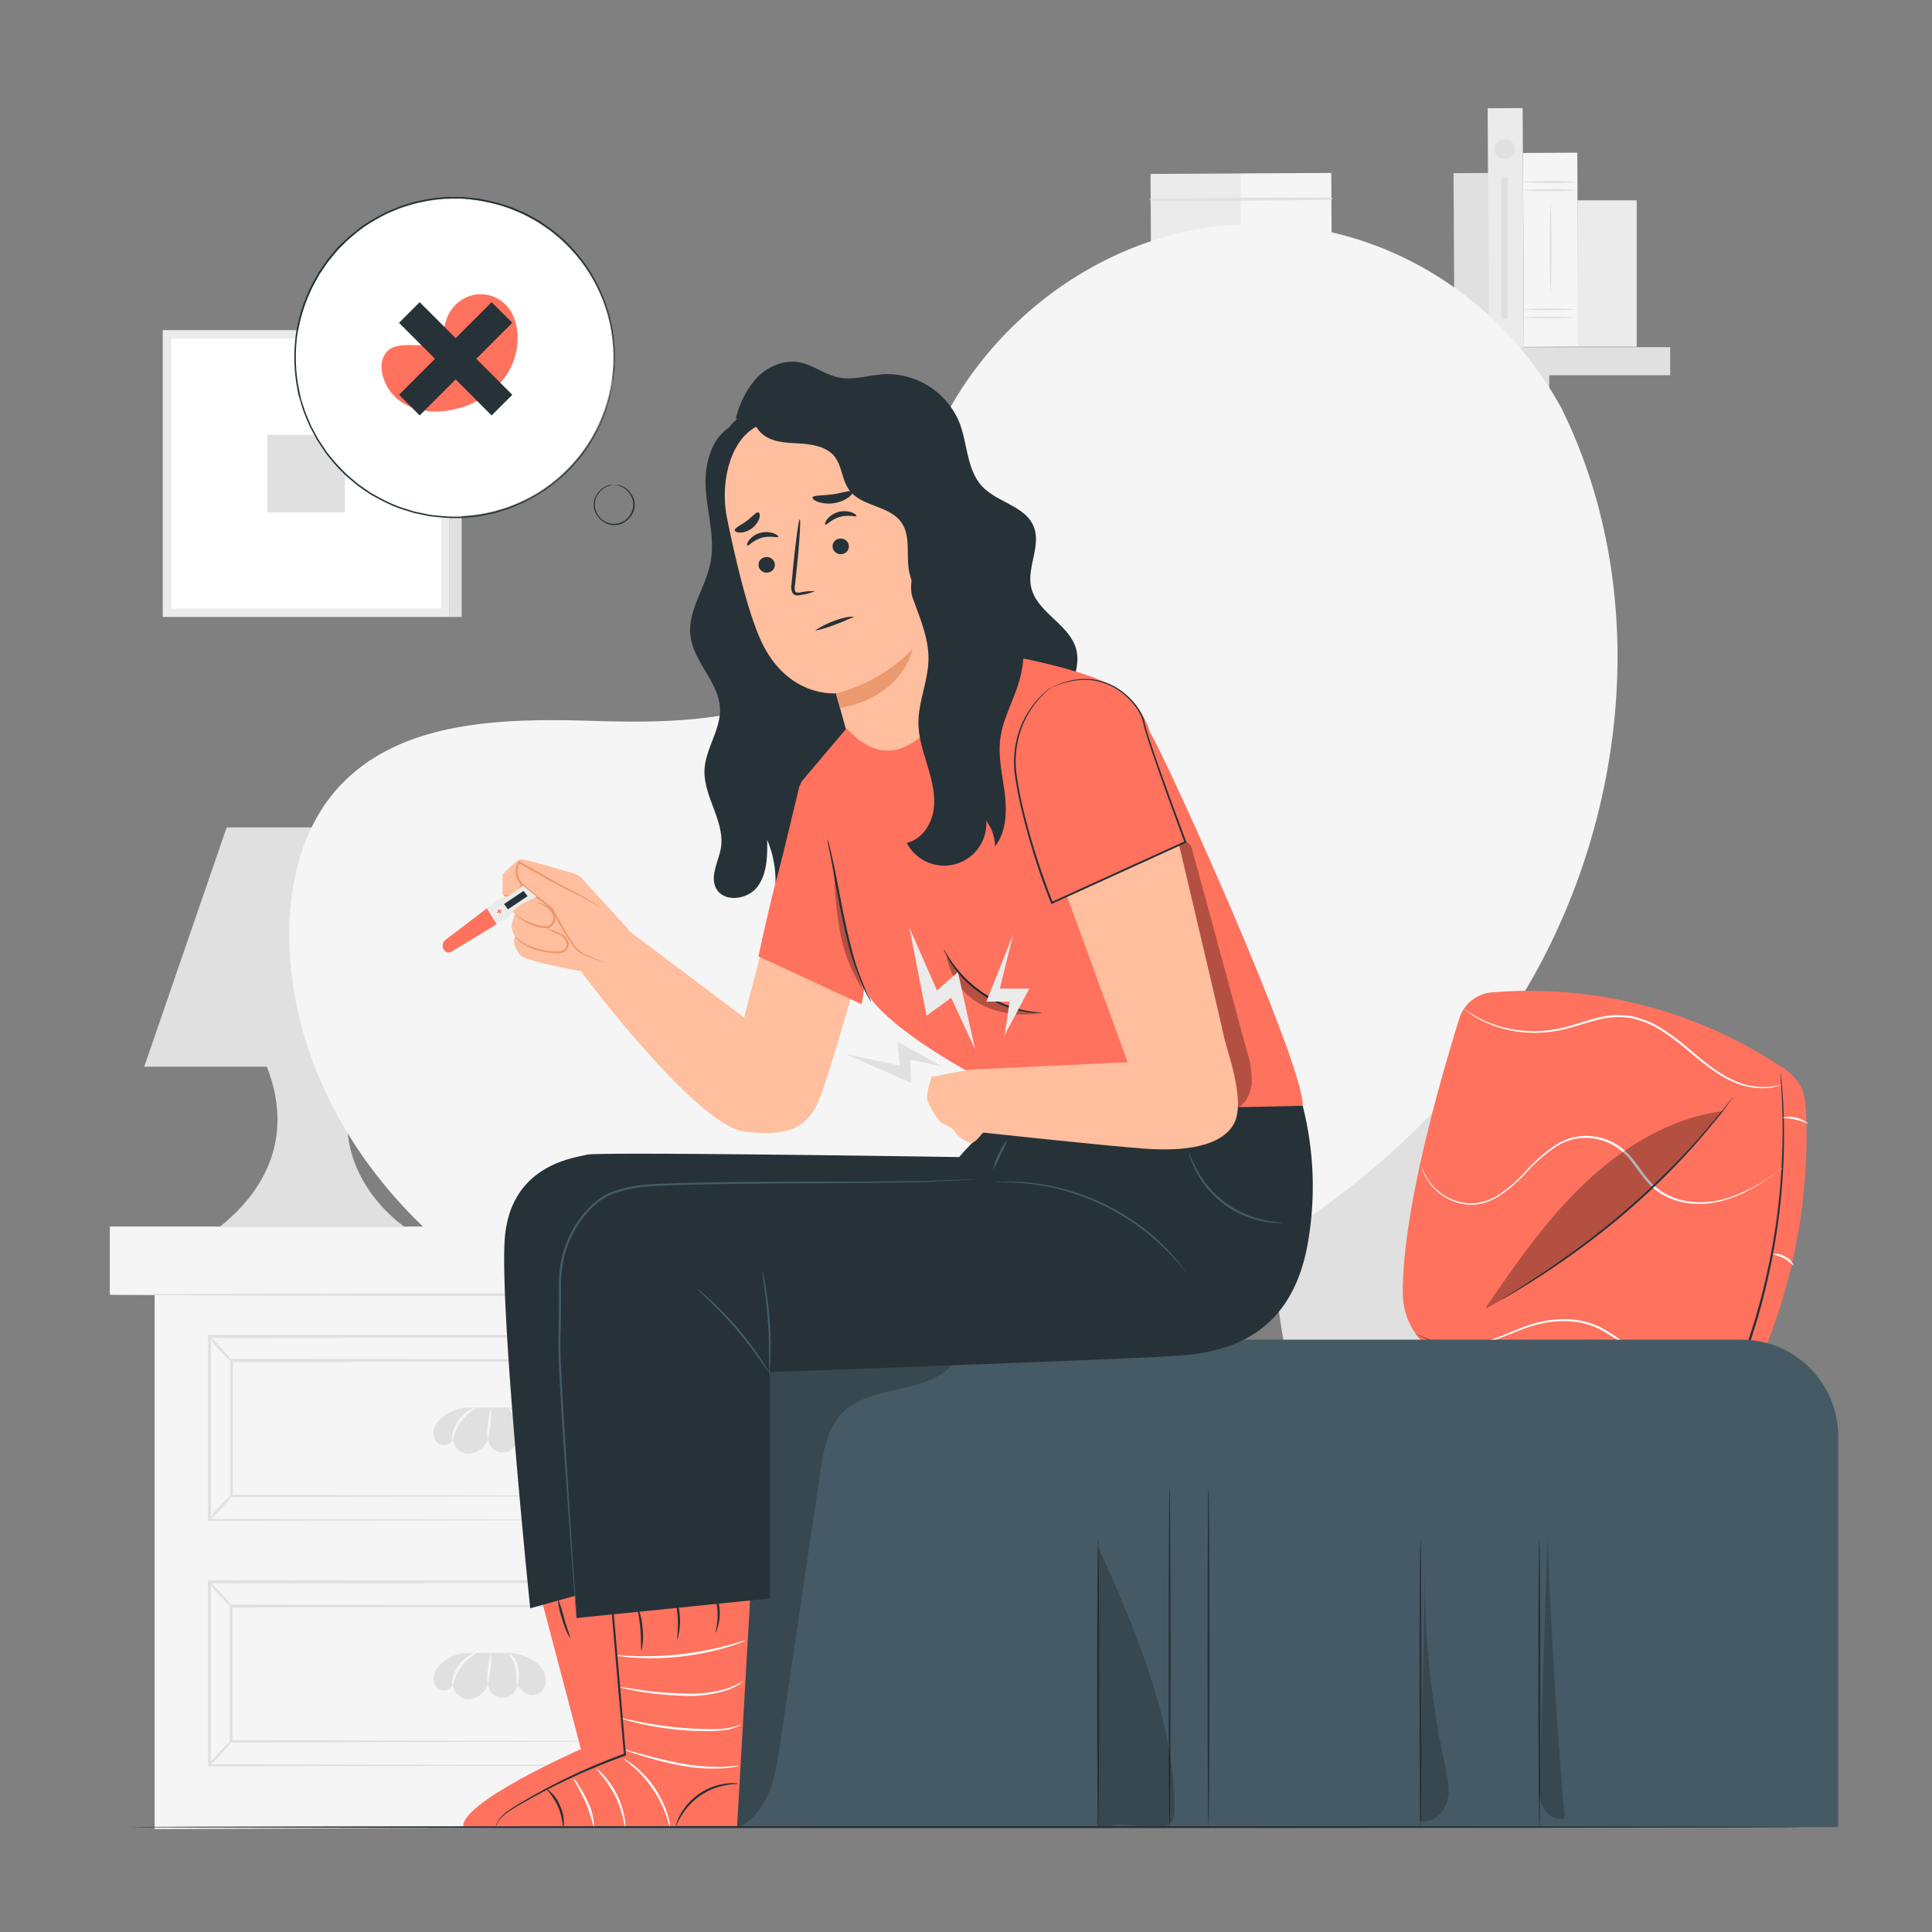 <svg xmlns="http://www.w3.org/2000/svg" viewBox="0 0 500 500"><rect x="0" y="0" width="500" height="500" fill="#808080" stroke="none"/><g id="background-complete"><path d="M322.15,210.56C322.46,210.7,336,216,336,216l-14.9,23.34L348.31,212l-13-3.78,18.51-27.7Z" style="fill:#e0e0e0"></path><path d="M334.25,247.75c.05.31,15.51-6.81,15.51-6.81l-6.1-9.55,34.73-6.66L352.5,233.5l7.75,12.13Z" style="fill:#e0e0e0"></path><rect x="42.12" y="85.44" width="74.23" height="74.23" style="fill:#ebebeb"></rect><rect x="44.3" y="87.62" width="69.87" height="69.87" style="fill:#fff"></rect><rect x="69.2" y="112.53" width="20.06" height="20.06" style="fill:#e0e0e0"></rect><rect x="116.35" y="85.46" width="3.13" height="74.21" style="fill:#e0e0e0"></rect><path d="M362.41,367.51c17.63-.91,33.21-3.43,48.78-5.95,4.34-.71,9-1.56,12.09-4.7,2.9-2.95,3.79-7.3,4.36-11.4a146.43,146.43,0,0,0-5.13-63.4c-.87-2.8-1.9-5.71-4.1-7.65a16,16,0,0,0-5.61-2.83,118,118,0,0,0-77,.92,9.62,9.62,0,0,0-6.36,8.64c-.61,14.68-1.46,51.69,4.3,72.57a18.63,18.63,0,0,0,17.73,13.65Z" style="fill:#e0e0e0"></path><path d="M190.73,301.66v15.77h-67.8a7.88,7.88,0,0,1-7.89-7.88h0a7.89,7.89,0,0,1,7.89-7.89" style="fill:#e0e0e0"></path><path d="M167.1,305h23.63a0,0,0,0,1,0,0v9.16a0,0,0,0,1,0,0H167.1a3.28,3.28,0,0,1-3.28-3.28v-2.61A3.28,3.28,0,0,1,167.1,305Z" style="fill:#fafafa"></path><path d="M190.73,285.89v15.77h-67.8a7.88,7.88,0,0,1-7.89-7.88h0a7.89,7.89,0,0,1,7.89-7.89Z" style="fill:#f5f5f5"></path><path d="M167.1,289.2h23.63a0,0,0,0,1,0,0v9.16a0,0,0,0,1,0,0H167.1a3.28,3.28,0,0,1-3.28-3.28v-2.61A3.28,3.28,0,0,1,167.1,289.2Z" style="fill:#e0e0e0"></path><polygon points="141.76 260.6 130.99 285.89 137.93 285.89 142.71 272.38 141.76 260.6" style="fill:#e0e0e0"></polygon><polygon points="174.83 237.71 178.99 285.89 143.79 285.89 139.93 237.71 174.83 237.71" style="fill:#ebebeb"></polygon><polygon points="171.39 241.53 175.04 281.89 148.62 282.24 145.05 241.3 171.39 241.53" style="fill:#fafafa"></polygon><polygon points="165.79 247.12 167.86 274.89 153.77 274.89 151.28 247.12 165.79 247.12" style="fill:#e0e0e0"></polygon><rect x="28.42" y="317.43" width="190.46" height="17.62" style="fill:#f5f5f5"></rect><polygon points="211.29 472.65 40.02 473.36 40.02 335.05 211.29 335.05 211.29 472.65" style="fill:#f5f5f5"></polygon><path d="M218.88,335.05c0,.19-42.64.34-95.22.34s-95.24-.15-95.24-.34,42.63-.34,95.24-.34S218.88,334.86,218.88,335.05Z" style="fill:#e0e0e0"></path><path d="M197.17,393.43s0-.29,0-.84,0-1.37,0-2.43c0-2.15,0-5.3-.05-9.37,0-8.16-.07-20-.12-34.87l.22.23-143,.11h0l.34-.34c0,16.51,0,32.52,0,47.51l-.33-.33,102.3.15,29.89.1,8,0,2.09,0,.72,0s-.22,0-.68,0l-2.05,0-8,0-29.81.09-102.53.15h-.33v-.33c0-15,0-31,0-47.51v-.34h.35l143,.12h.23v.22c-.06,14.92-.1,26.82-.13,35,0,4.05,0,7.17-.05,9.31q0,1.56,0,2.4C197.19,393.17,197.17,393.43,197.17,393.43Z" style="fill:#e0e0e0"></path><path d="M59.81,387.2c.14.13-1,1.55-2.48,3.17s-2.85,2.83-3,2.7,1-1.55,2.49-3.17S59.67,387.07,59.81,387.2Z" style="fill:#e0e0e0"></path><path d="M59.81,352.15c-.14.13-1.52-1.16-3.09-2.88s-2.72-3.21-2.58-3.34,1.52,1.16,3.09,2.88S60,352,59.81,352.15Z" style="fill:#e0e0e0"></path><path d="M197.43,346.07c.14.14-1.23,1.67-3.12,3.3s-3.44,2.9-3.56,2.78,1.22-1.67,3.11-3.3S197.3,346,197.43,346.07Z" style="fill:#e0e0e0"></path><path d="M197.17,393.44c-.13.13-1.67-1.15-3.45-2.87s-3.1-3.23-3-3.36,1.68,1.14,3.45,2.87S197.31,393.3,197.17,393.44Z" style="fill:#e0e0e0"></path><path d="M190.75,387.2s0-.21,0-.62,0-1,0-1.78c0-1.58,0-3.88,0-6.87,0-6-.06-14.74-.11-25.78l.21.21-130.93.13h0l.34-.34c0,12.05,0,23.8,0,35.05l-.33-.33,93.43.15,27.5.09,7.41.05,1.93,0,.67,0s-.21,0-.63,0l-1.89,0-7.34,0-27.42.09-93.66.16h-.34v-.34c0-11.25,0-23,0-35.05v-.34h.36l130.93.13H191v.21c0,11.09-.08,19.87-.11,25.9,0,3,0,5.26-.05,6.83,0,.75,0,1.33,0,1.75S190.75,387.2,190.75,387.2Z" style="fill:#e0e0e0"></path><path d="M138.25,366.41a14,14,0,0,0-3.52-1.6,11.33,11.33,0,0,0-3.47-.54h-9.64a11.11,11.11,0,0,0-7.68,3,6.61,6.61,0,0,0-1.15,1.39,4,4,0,0,0,.38,4.71c1.24,1.16,3.77.6,4-1.09a4.18,4.18,0,0,0,4.44,3.94,5.63,5.63,0,0,0,4.74-4.11,3.76,3.76,0,0,0,7.48.57c1.19,1.55,2.95,3,5,2.34a3.6,3.6,0,0,0,2.31-2.58C141.7,370,140.2,367.72,138.25,366.41Z" style="fill:#e0e0e0"></path><path d="M123.34,364.23c.1.18-2.22,1.19-4,3.62s-2,4.92-2.23,4.88-.14-.64,0-1.64a9.66,9.66,0,0,1,4.59-6.31C122.68,364.29,123.31,364.15,123.34,364.23Z" style="fill:#f5f5f5"></path><path d="M127,364.63c.19,0,.16,1.74-.06,3.83s-.55,3.77-.74,3.76-.16-1.73.06-3.83S126.84,364.6,127,364.63Z" style="fill:#f5f5f5"></path><path d="M131.68,364.52c0-.07.54.13,1.12.76a6.09,6.09,0,0,1,1.35,3,10.77,10.77,0,0,1,0,3.21c-.11.81-.24,1.3-.34,1.29s-.13-.51-.14-1.31a20.14,20.14,0,0,0-.21-3.07,7.36,7.36,0,0,0-1.07-2.79C132,364.93,131.62,364.6,131.68,364.52Z" style="fill:#f5f5f5"></path><path d="M197.17,456.93s0-.29,0-.84,0-1.38,0-2.44c0-2.15,0-5.29-.05-9.37,0-8.15-.07-20-.12-34.87l.22.23-143,.12h0l.34-.35c0,16.51,0,32.53,0,47.52l-.33-.33,102.3.15,29.89.09,8,.05,2.09,0c.47,0,.72,0,.72,0l-.68,0-2.05,0-8,0-29.81.1-102.53.15h-.33v-.33c0-15,0-31,0-47.52v-.34h.35l143,.12h.23v.22c-.06,14.93-.1,26.82-.13,35,0,4.05,0,7.18-.05,9.32,0,1,0,1.83,0,2.39S197.17,456.93,197.17,456.93Z" style="fill:#e0e0e0"></path><path d="M59.81,450.69c.14.13-1,1.55-2.48,3.17s-2.85,2.83-3,2.7,1-1.55,2.49-3.17S59.67,450.57,59.81,450.69Z" style="fill:#e0e0e0"></path><path d="M59.81,415.65c-.14.13-1.52-1.16-3.09-2.88s-2.72-3.22-2.58-3.34,1.52,1.16,3.09,2.88S60,415.52,59.81,415.65Z" style="fill:#e0e0e0"></path><path d="M197.43,409.56c.14.14-1.23,1.68-3.12,3.3a19.94,19.94,0,0,1-3.56,2.79c-.15-.14,1.22-1.68,3.11-3.3S197.3,409.44,197.43,409.56Z" style="fill:#e0e0e0"></path><path d="M197.17,456.93c-.13.14-1.67-1.15-3.45-2.87s-3.1-3.22-3-3.36,1.68,1.15,3.45,2.87S197.31,456.8,197.17,456.93Z" style="fill:#e0e0e0"></path><path d="M190.75,450.7s0-.22,0-.62,0-1,0-1.78c0-1.59,0-3.89,0-6.88,0-6-.06-14.73-.11-25.77l.21.2L59.82,416h0l.34-.34c0,12,0,23.79,0,35.05l-.33-.34,93.43.15,27.5.1,7.41,0,1.93,0,.67,0-.63,0-1.89,0-7.34,0-27.42.1L59.81,451h-.34v-.33c0-11.26,0-23,0-35.05v-.35h.36l130.93.14H191v.21c0,11.09-.08,19.87-.11,25.9q0,4.45-.05,6.83c0,.75,0,1.33,0,1.74S190.75,450.7,190.75,450.7Z" style="fill:#e0e0e0"></path><path d="M138.25,429.9a14,14,0,0,0-3.52-1.59,11,11,0,0,0-3.47-.54h-9.64a11.1,11.1,0,0,0-7.68,3,6.61,6.61,0,0,0-1.15,1.39,4,4,0,0,0,.38,4.72c1.24,1.16,3.77.59,4-1.09a4.18,4.18,0,0,0,4.44,3.94,5.64,5.64,0,0,0,4.74-4.12,3.76,3.76,0,0,0,7.48.57c1.19,1.55,2.95,3,5,2.34a3.57,3.57,0,0,0,2.31-2.57C141.7,433.46,140.2,431.21,138.25,429.9Z" style="fill:#e0e0e0"></path><path d="M123.34,427.72c.1.19-2.22,1.19-4,3.63s-2,4.91-2.23,4.88a3.06,3.06,0,0,1,0-1.65,9.46,9.46,0,0,1,1.63-3.64,9.33,9.33,0,0,1,3-2.66C122.68,427.78,123.31,427.64,123.34,427.72Z" style="fill:#f5f5f5"></path><path d="M127,428.12c.19,0,.16,1.75-.06,3.83s-.55,3.77-.74,3.76-.16-1.72.06-3.83S126.84,428.09,127,428.12Z" style="fill:#f5f5f5"></path><path d="M131.68,428c0-.07.54.13,1.12.77a6,6,0,0,1,1.35,3,10.83,10.83,0,0,1,0,3.22c-.11.81-.24,1.29-.34,1.29s-.13-.52-.14-1.32a20.3,20.3,0,0,0-.21-3.07,7.42,7.42,0,0,0-1.07-2.79C132,428.43,131.62,428.1,131.68,428Z" style="fill:#f5f5f5"></path><polygon points="37.33 276.05 123.71 276.05 104.57 214.14 58.66 214.14 37.33 276.05" style="fill:#e0e0e0"></polygon><path d="M63.77,266.53s22,27.6-6.79,50.9h47.64s-28.74-19.07-6-50.9Z" style="fill:#e0e0e0"></path><rect x="376.3" y="44.81" width="9.05" height="45.04" transform="translate(-0.36 2.04) rotate(-0.31)" style="fill:#e0e0e0"></rect><rect x="297.82" y="44.97" width="23.44" height="24.87" transform="translate(-0.3 1.66) rotate(-0.31)" style="fill:#ebebeb"></rect><rect x="321.15" y="44.84" width="23.44" height="24.87" transform="translate(-0.3 1.78) rotate(-0.31)" style="fill:#f5f5f5"></rect><path d="M297.8,51.9c15.57.13,31.19,0,46.76-.22a.25.25,0,0,0,0-.5c-15.58-.08-31.19,0-46.77.29a.22.22,0,0,0,0,.43Z" style="fill:#e0e0e0"></path><rect x="283.2" y="69.47" width="42.59" height="20.26" transform="translate(-0.42 1.63) rotate(-0.31)" style="fill:#ebebeb"></rect><rect x="325.58" y="69.24" width="42.59" height="20.26" transform="translate(-0.42 1.86) rotate(-0.31)" style="fill:#f5f5f5"></rect><path d="M283.17,75.22c28.3.32,56.69,0,85-.42a.25.25,0,0,0,0-.5c-28.29-.15-56.68-.13-85,.49a.22.22,0,0,0,0,.43Z" style="fill:#e0e0e0"></path><rect x="267.25" y="89.85" width="164.99" height="7.26" style="fill:#e0e0e0"></rect><rect x="294.26" y="93.34" width="6.7" height="24.77" style="fill:#e0e0e0"></rect><rect x="394.25" y="93.34" width="6.7" height="24.77" style="fill:#e0e0e0"></rect><rect x="385.17" y="28.01" width="9.05" height="61.95" transform="translate(-0.31 2.09) rotate(-0.31)" style="fill:#ebebeb"></rect><rect x="394.27" y="39.56" width="14.06" height="50.2" transform="translate(-0.34 2.16) rotate(-0.31)" style="fill:#f5f5f5"></rect><path d="M408.11,49.19a49.33,49.33,0,0,1-7,.25,49.41,49.41,0,0,1-7-.25,103.23,103.23,0,0,1,14.07,0Z" style="fill:#e0e0e0"></path><path d="M408.11,47.08a49.33,49.33,0,0,1-7,.25,49.41,49.41,0,0,1-7-.25,103.23,103.23,0,0,1,14.07,0Z" style="fill:#e0e0e0"></path><path d="M408.11,82.17a103.23,103.23,0,0,1-14.07,0,103.23,103.23,0,0,1,14.07,0Z" style="fill:#e0e0e0"></path><path d="M408.11,80.06a103.23,103.23,0,0,1-14.07,0,103.23,103.23,0,0,1,14.07,0Z" style="fill:#e0e0e0"></path><path d="M401.3,75.46c-.13,0-.24-5.07-.24-11.31s.11-11.31.24-11.31.25,5.06.25,11.31S401.44,75.46,401.3,75.46Z" style="fill:#e0e0e0"></path><rect x="408.26" y="51.85" width="15.31" height="37.89" style="fill:#ebebeb"></rect><path d="M392,38.57a2.6,2.6,0,1,1-2.6-2.6A2.6,2.6,0,0,1,392,38.57Z" style="fill:#e0e0e0"></path><rect x="388.6" y="45.72" width="1.61" height="36.85" style="fill:#e0e0e0"></rect></g><g id="background-simple"><path d="M404,105.44,402,102c-17.41-28.69-48.89-46-82.08-43.88a86.56,86.56,0,0,0-12.7,1.74c-30.18,6.46-56.43,29.28-67.31,58.5-6.4,17.19-8.19,37-20.34,50.62-15.8,17.75-42.64,18.31-66.24,17.58s-50.44-.11-66.17,17.71c-9.86,11.16-13,27-12.19,42,2.1,39.58,29.68,75,64.76,92.56S216.08,358,254.46,350.28c53.78-10.84,104.92-40.61,135.66-86.59S428.64,155.06,404,105.44Z" style="fill:#f5f5f5"></path></g><g id="Bed"><path d="M387.23,355.5c17.26,3.69,33,5.29,48.66,6.89,4.37.45,9.09.82,12.88-1.4,3.58-2.1,5.56-6.08,7.17-9.89a146.42,146.42,0,0,0,11.47-62.56c-.11-2.93-.36-6-2-8.45a16,16,0,0,0-4.7-4.19,118,118,0,0,0-74.64-19.07,9.63,9.63,0,0,0-8.38,6.7c-4.4,14-14.8,49.55-14.65,71.21a18.64,18.64,0,0,0,13.59,17.77Z" style="fill:#FF725E"></path><path d="M460.85,277.73a2.29,2.29,0,0,1,.06.42c0,.3.07.71.13,1.24.1,1.09.26,2.69.37,4.77a158.84,158.84,0,0,1,.1,17.61,166.83,166.83,0,0,1-3.28,25.92c-1,4.81-2.24,9.83-3.81,15-.83,2.54-1.56,5.16-2.66,7.73a12.76,12.76,0,0,1-5.35,6.48,19,19,0,0,1-8.21,2c-1.39.09-2.76.09-4.12.1s-2.71,0-4.05,0c-5.36-.07-10.52-.38-15.41-.92a167,167,0,0,1-25.68-4.82,154.89,154.89,0,0,1-16.72-5.52c-2-.74-3.42-1.39-4.43-1.82l-1.14-.5a2,2,0,0,1-.38-.19l.4.14,1.16.45c1,.4,2.51,1,4.46,1.73A164,164,0,0,0,389,352.86a167.81,167.81,0,0,0,25.63,4.7c4.87.53,10,.82,15.36.89,1.34,0,2.69,0,4,0s2.73,0,4.1-.11a18.43,18.43,0,0,0,8-1.93,12.3,12.3,0,0,0,5.14-6.23c1.07-2.52,1.81-5.15,2.64-7.68,1.57-5.11,2.82-10.11,3.83-14.91a169.38,169.38,0,0,0,3.38-25.84,172.21,172.21,0,0,0,.07-17.58c-.08-2.07-.21-3.68-.28-4.78,0-.52-.05-.93-.07-1.24A3.31,3.31,0,0,1,460.85,277.73Z" style="fill:#263238"></path><path d="M461.28,302.25a1.19,1.19,0,0,1-.22.2l-.67.52c-.6.45-1.48,1.12-2.66,1.92a48,48,0,0,1-4.41,2.74,34.16,34.16,0,0,1-6.3,2.76,23.28,23.28,0,0,1-8.26,1.14,18.34,18.34,0,0,1-9.15-2.76,16.81,16.81,0,0,1-3.85-3.51c-1.13-1.37-2.14-2.86-3.26-4.3a17.76,17.76,0,0,0-3.87-3.87,14,14,0,0,0-5.13-2.25,14.35,14.35,0,0,0-5.61-.15,12.73,12.73,0,0,0-2.65.75L404,296l-1.18.66a42.42,42.42,0,0,0-7.89,6.87,36.3,36.3,0,0,1-7.29,6.2l-1,.56-1,.45a15.67,15.67,0,0,1-2,.69,12.65,12.65,0,0,1-4,.3,13.85,13.85,0,0,1-6.43-2.42,13.44,13.44,0,0,1-3.64-3.7,14.83,14.83,0,0,1-.94-1.65c-.19-.52-.38-.94-.49-1.3s-.16-.62-.21-.83a1,1,0,0,1-.06-.29,14.36,14.36,0,0,0,1.87,4,13.93,13.93,0,0,0,9.94,5.86,12.08,12.08,0,0,0,3.89-.32,14.88,14.88,0,0,0,2-.69l1-.44,1-.55a36.52,36.52,0,0,0,7.17-6.17,42.32,42.32,0,0,1,8-7l1.21-.69,1.3-.57a12.75,12.75,0,0,1,2.75-.78,14.93,14.93,0,0,1,5.8.15,14.63,14.63,0,0,1,5.32,2.33,18.59,18.59,0,0,1,4,4c1.12,1.46,2.13,2.94,3.24,4.29a16.28,16.28,0,0,0,3.72,3.43,18,18,0,0,0,8.91,2.73,23.4,23.4,0,0,0,8.13-1.06,42.6,42.6,0,0,0,10.71-5.32c1.19-.77,2.09-1.41,2.71-1.83l.7-.48Z" style="fill:#fff"></path><path d="M464.25,327.61a21.45,21.45,0,0,0-2.5-1.94,22.38,22.38,0,0,0-3-1.1,4.36,4.36,0,0,1,3.23.64A4.43,4.43,0,0,1,464.25,327.61Z" style="fill:#fff"></path><path d="M451.89,348.45a6.56,6.56,0,0,1-.64.53l-.81.6-1.17.74a24.61,24.61,0,0,1-8.25,3,25.7,25.7,0,0,1-12.95-1,28.64,28.64,0,0,1-6.81-3.64,71.53,71.53,0,0,0-6.88-4.5,20.26,20.26,0,0,0-7.79-2.21,26.21,26.21,0,0,0-7.57.54,40.28,40.28,0,0,0-6.58,2.1c-2,.8-3.9,1.59-5.67,2.19a22.06,22.06,0,0,1-8.65,1.42,10.34,10.34,0,0,1-3.17-.63,19.49,19.49,0,0,0,3.18.43,22.7,22.7,0,0,0,8.52-1.57c1.74-.62,3.6-1.42,5.63-2.24a39.77,39.77,0,0,1,6.64-2.17,26.39,26.39,0,0,1,7.71-.58,20.75,20.75,0,0,1,8,2.26,66.87,66.87,0,0,1,6.93,4.54,28,28,0,0,0,6.69,3.61A25.57,25.57,0,0,0,441,353a25.19,25.19,0,0,0,8.2-2.85l1.19-.69.84-.56A4.71,4.71,0,0,1,451.89,348.45Z" style="fill:#fff"></path><path d="M461,280.7l-.21.1-.64.24a12.81,12.81,0,0,1-2.55.53,18.47,18.47,0,0,1-9.36-1.73c-3.76-1.63-7.55-4.71-11.62-8.13a61.64,61.64,0,0,0-6.68-5,23.05,23.05,0,0,0-8.19-3.29,21.08,21.08,0,0,0-8.79.65c-2.79.72-5.44,1.65-8.05,2.28a32,32,0,0,1-14.15.29,29.41,29.41,0,0,1-8.92-3.43,24,24,0,0,1-2.16-1.46l-.53-.42c-.12-.09-.18-.14-.17-.15s.07,0,.2.11l.57.38c.48.34,1.22.8,2.19,1.36a30.32,30.32,0,0,0,8.9,3.25,32.14,32.14,0,0,0,13.95-.39c2.58-.64,5.22-1.58,8.05-2.31a21.27,21.27,0,0,1,9-.67,23.38,23.38,0,0,1,8.38,3.37,59.85,59.85,0,0,1,6.71,5c4.06,3.45,7.8,6.52,11.47,8.16a18.62,18.62,0,0,0,9.19,1.87A18.21,18.21,0,0,0,461,280.7Z" style="fill:#fff"></path><path d="M468,290.77c-.08.13-1.44-.6-3.27-1s-3.38-.42-3.39-.57a8.08,8.08,0,0,1,6.66,1.6Z" style="fill:#fff"></path><path d="M447,362.36a4.46,4.46,0,0,1-1-5c.15,0,0,1.18.25,2.54S447.08,362.27,447,362.36Z" style="fill:#fff"></path><g style="opacity:0.3"><path d="M410.21,306.15c-9.94,9.41-17.79,20.77-25.55,32l-.06.46A201.88,201.88,0,0,0,446,287.53C432.47,289.31,420.15,296.74,410.21,306.15Z"></path></g><path d="M448.61,283.81a4.87,4.87,0,0,1-.46.67c-.34.47-.81,1.09-1.39,1.88s-1.35,1.8-2.26,2.91-1.91,2.42-3.11,3.79c-2.33,2.78-5.22,6-8.56,9.43s-7.18,7.07-11.36,10.7-8.36,6.87-12.21,9.72-7.44,5.27-10.49,7.24-5.55,3.5-7.3,4.52l-2,1.16a3.82,3.82,0,0,1-.73.38,6.28,6.28,0,0,1,.67-.47l2-1.25c1.72-1.06,4.19-2.65,7.21-4.65s6.56-4.46,10.4-7.31,8-6.13,12.15-9.74,8-7.24,11.36-10.63,6.27-6.6,8.63-9.34c1.21-1.35,2.23-2.63,3.16-3.73s1.7-2.07,2.33-2.86l1.47-1.81A4.4,4.4,0,0,1,448.61,283.81Z" style="fill:#263238"></path><path d="M179.72,346.71h271a25,25,0,0,1,25,25V472.85a0,0,0,0,1,0,0H154.75a0,0,0,0,1,0,0V371.68A25,25,0,0,1,179.72,346.71Z" style="fill:#455a64"></path><path d="M284.19,398.31c.15,0,.26,16.68.26,37.24s-.11,37.25-.26,37.25-.26-16.68-.26-37.25S284.05,398.31,284.19,398.31Z" style="fill:#263238"></path><path d="M367.62,398.31c.14,0,.26,16.69.26,37.27s-.12,37.27-.26,37.27-.26-16.69-.26-37.27S367.48,398.31,367.62,398.31Z" style="fill:#263238"></path><path d="M398.38,398.31c.14,0,.26,16.69.26,37.27s-.12,37.27-.26,37.27-.26-16.69-.26-37.27S398.23,398.31,398.38,398.31Z" style="fill:#263238"></path><path d="M302.69,385.16c.14,0,.26,19.67.26,43.92s-.12,43.93-.26,43.93-.26-19.66-.26-43.93S302.54,385.16,302.69,385.16Z" style="fill:#263238"></path><path d="M312.76,385.16c.14,0,.26,19.63.26,43.84s-.12,43.85-.26,43.85-.26-19.63-.26-43.85S312.61,385.16,312.76,385.16Z" style="fill:#263238"></path><g style="opacity:0.2"><path d="M284.19,400.16c.06,22.08,0,47.46,0,69,0,1-.67,3,0,3.68s4-.72,5-.65l9.44.6c1.47.1,3.12.13,4.2-.87s1.16-2.62,1.15-4.07c-.16-22.73-10.46-46.95-19.83-67.65"></path></g><g style="opacity:0.2"><path d="M369,398.57q-.8,36.33-1.61,72.66c3.12.81,6.26-1.93,7.12-5s.11-6.4-.58-9.55a221.74,221.74,0,0,1-4.91-57.16"></path></g><g style="opacity:0.2"><path d="M400.45,395.12q1.23,37.77,4.48,75.42c-2.2.75-4.64-.84-5.64-2.93s-1-4.51-.88-6.83l2.1-62.26"></path></g><g style="opacity:0.2"><path d="M205.51,348.25c-2.88-.13-6-.18-8.38,1.4-3,2-4,5.82-4.76,9.34A369.75,369.75,0,0,0,186,467.8l4.79,5.3c3.81-1.71,6.55-5.25,8.16-9.1s2.24-8,2.85-12.15l10.53-71.12c.79-5.33,1.76-11,5.5-14.92,7.7-8,23.35-4.57,29.48-13.81Q226.5,349.21,205.51,348.25Z"></path></g></g><g id="Character"><path d="M222.44,220.22q-1.42-32.79-5.94-65.36l-25.38-45.29c-6.39,1.85-8.87,9.73-8.51,16.37s2.54,13.3,1.23,19.82-6,12.38-5.13,18.92c.85,6.75,7.36,11.92,7.62,18.72.2,5.43-3.7,10.28-4,15.71-.35,7,5.35,13.44,4.23,20.35-.58,3.51-2.87,7.17-1.27,10.36,1.91,3.79,8.08,3.1,10.67-.26s2.65-8,2.59-12.22a27.37,27.37,0,0,1,1.95,14c3.61-.62,7.29.27,11,.39s7.79-.82,9.73-3.92C222.61,225.64,222.55,222.84,222.44,220.22Z" style="fill:#263238"></path><path d="M276.08,186.49c-1.14-6.15,4-12.3,2.46-18.36-1.66-6.55-10.23-9.58-11.68-16.18-1.13-5.18,2.65-10.78.65-15.7-2.15-5.27-9.32-6.18-13.25-10.3-4.06-4.27-3.82-10.94-5.91-16.45a20.24,20.24,0,0,0-19.56-12.66c-3.92.23-7.83,1.63-11.67.86s-6.89-3.45-10.66-4-7.89,1.23-10.61,4.08a24.29,24.29,0,0,0-5.38,10.39l.25.3c-6,5.11-6.45,14.12-6,22a138.9,138.9,0,0,0,4.7,30.56A50.94,50.94,0,0,0,196,175.89c2.67,3.88,6.11,7.17,8.75,11.06,7.32,10.77,7.66,24.66,7.75,37.68l65.08-6.34c-1.48-2.63-.31-5.95,1.24-8.53s3.54-5.12,3.73-8.13C282.88,196.08,277.1,192,276.08,186.49Z" style="fill:#263238"></path><path d="M188.14,134c-2-9.72,1.22-23.14,11-24.7l31.75-.47a5.8,5.8,0,0,1,6.54,4.34L251,183.27c-1.11,1.89-14,24.53-14,24.53l-17.31-16.37-3.36-12s-12.76,1.25-19.56-14C193.42,157.87,190.33,144.78,188.14,134Z" style="fill:#ffbe9d"></path><path d="M196.35,146.61a2.12,2.12,0,0,0,2.52,1.54,2,2,0,0,0,1.61-2.41,2.1,2.1,0,0,0-2.52-1.53A2,2,0,0,0,196.35,146.61Z" style="fill:#263238"></path><path d="M193.38,141.18c.32.2,1.56-1.37,3.76-2s4.11.08,4.28-.25c.08-.15-.31-.56-1.15-.89a5.86,5.86,0,0,0-3.51-.13,5.56,5.56,0,0,0-2.9,1.89C193.32,140.55,193.22,141.09,193.38,141.18Z" style="fill:#263238"></path><path d="M215.51,141.84a2.11,2.11,0,0,0,2.52,1.53,2,2,0,0,0,1.61-2.41,2.11,2.11,0,0,0-2.52-1.53A2,2,0,0,0,215.51,141.84Z" style="fill:#263238"></path><path d="M213.59,135.77c.32.2,1.56-1.37,3.76-2s4.11.08,4.27-.25c.09-.15-.3-.56-1.14-.89a5.86,5.86,0,0,0-3.51-.13,5.56,5.56,0,0,0-2.9,1.89C213.53,135.14,213.43,135.68,213.59,135.77Z" style="fill:#263238"></path><path d="M210.9,153a14.89,14.89,0,0,0-3.75.31c-.57.1-1.13.13-1.33-.23a2.93,2.93,0,0,1-.07-1.76c.16-1.5.33-3.08.51-4.72.67-6.71,1-12.16.72-12.19s-1,5.39-1.7,12.1c-.15,1.65-.3,3.22-.44,4.73a3.39,3.39,0,0,0,.3,2.28,1.47,1.47,0,0,0,1.15.57,4.62,4.62,0,0,0,1-.12A14.74,14.74,0,0,0,210.9,153Z" style="fill:#263238"></path><path d="M216.37,179.45A42,42,0,0,0,236.17,168s-2.44,12.4-18.78,15.19Z" style="fill:#eb996e"></path><path d="M220.6,127.27c-.37-.54-2.5.31-5.17.67s-4.94.19-5.14.82c-.09.3.42.76,1.42,1.13a9,9,0,0,0,7.85-1.14C220.41,128.12,220.77,127.53,220.6,127.27Z" style="fill:#263238"></path><path d="M196.3,132.62c-.62-.19-1.6,1.15-3.13,2.25s-3,1.71-3,2.37c0,.31.52.58,1.37.59a5.36,5.36,0,0,0,3.06-1.11,5.42,5.42,0,0,0,1.92-2.61C196.72,133.29,196.59,132.73,196.3,132.62Z" style="fill:#263238"></path><path d="M240.27,108.27c-2.16-1.89-5.21-2.32-8.07-2.58a156.4,156.4,0,0,0-37.07,1c-.79,2.85,1.51,5.77,4.23,6.9s5.77,1,8.71,1.27,6.1,1,7.94,3.32,1.9,6,3.73,8.58c3.14,4.39,10.41,4,13.53,8.44,2.36,3.34,1.33,7.88,1.89,11.93a14.6,14.6,0,0,0,18.31,12.08L244,116.42C243.34,113.45,242.56,110.28,240.27,108.27Z" style="fill:#263238"></path><path d="M210.9,163.23a21.75,21.75,0,0,1,4.84-2.49,21.36,21.36,0,0,1,2.61-.82,6.87,6.87,0,0,1,2.75-.25,23.79,23.79,0,0,0-2.51,1c-.82.35-1.66.68-2.49,1A32.52,32.52,0,0,1,210.9,163.23Z" style="fill:#263238"></path><path d="M140.42,415l9.93,37.67s-31.84,14-30.41,20.31l62.53-.38-9.9-72.28Z" style="fill:#FF725E"></path><path d="M147.54,423.8c-.16.09-1.31-2.06-2.1-4.9a19.25,19.25,0,0,1-1.07-5.21,34,34,0,0,1,1.62,5.05C146.78,421.55,147.66,423.73,147.54,423.8Z" style="fill:#263238"></path><path d="M158.32,416.58l3.75,38.54s-33.86,11.34-33.74,17.81l62.42-.22,3.7-64.38Z" style="fill:#FF725E"></path><path d="M191.05,461.61c0,.1-1.18.05-3,.36a16.9,16.9,0,0,0-11.67,7.91c-1,1.59-1.36,2.71-1.45,2.67s0-.3.19-.81a12.49,12.49,0,0,1,.91-2.07,15.78,15.78,0,0,1,12-8.1,12.4,12.4,0,0,1,2.26-.08A2.08,2.08,0,0,1,191.05,461.61Z" style="fill:#263238"></path><path d="M145.79,473.1c-.18,0-.1-2.59-1.34-5.44s-3.13-4.6-3-4.73a9.41,9.41,0,0,1,3.53,4.51A9.27,9.27,0,0,1,145.79,473.1Z" style="fill:#263238"></path><path d="M166,427.17c-.18,0,0-2.66-.3-5.89s-1-5.77-.89-5.82a15.28,15.28,0,0,1,1.46,5.77A15.64,15.64,0,0,1,166,427.17Z" style="fill:#263238"></path><path d="M175.31,424.32c-.17,0,.27-2.62.07-5.83s-.91-5.73-.74-5.78a17.63,17.63,0,0,1,.67,11.61Z" style="fill:#263238"></path><path d="M185.2,422.6c-.18-.05.77-2.69.46-6.05s-1.64-5.8-1.47-5.87a12.31,12.31,0,0,1,1,11.92Z" style="fill:#263238"></path><path d="M153.74,473.28a46.06,46.06,0,0,0-2.11-6.67c-1.6-3.52-3.33-6.19-3.15-6.29a7.19,7.19,0,0,1,1.26,1.66,31.34,31.34,0,0,1,2.42,4.39A15.06,15.06,0,0,1,153.74,473.28Z" style="fill:#fff"></path><path d="M161.8,472.93c-.19,0-.48-3.91-2.62-8.17s-5.05-6.92-4.9-7.05a8,8,0,0,1,1.92,1.69,21.73,21.73,0,0,1,5.42,11A7.92,7.92,0,0,1,161.8,472.93Z" style="fill:#fff"></path><path d="M173.35,472.71c-.1,0-.37-1.16-1-3a31.07,31.07,0,0,0-3.45-6.75,30.36,30.36,0,0,0-5-5.67c-1.46-1.29-2.46-2-2.41-2.06s.29.11.77.39a18.66,18.66,0,0,1,1.9,1.35,26.24,26.24,0,0,1,8.6,12.61,16.91,16.91,0,0,1,.56,2.27A2.65,2.65,0,0,1,173.35,472.71Z" style="fill:#fff"></path><path d="M191.25,457a4.37,4.37,0,0,1-1.16.28,26.77,26.77,0,0,1-3.24.37,45.24,45.24,0,0,1-10.7-.74,90,90,0,0,1-10.4-2.64c-1.31-.41-2.36-.76-3.08-1a4.68,4.68,0,0,1-1.11-.45,4.69,4.69,0,0,1,1.17.24l3.14.84c2.64.71,6.28,1.71,10.38,2.46a51.77,51.77,0,0,0,10.59.9C189.56,457.15,191.24,456.87,191.25,457Z" style="fill:#fff"></path><path d="M191.8,446.21a3.59,3.59,0,0,1-1.08.66,11.38,11.38,0,0,1-3.33.91,35.92,35.92,0,0,1-5.09.22c-1.91,0-4-.1-6.22-.3a77,77,0,0,1-11.16-1.79c-1.4-.34-2.53-.65-3.3-.89a5.38,5.38,0,0,1-1.19-.44,5,5,0,0,1,1.24.22l3.34.71a101.34,101.34,0,0,0,11.12,1.62c2.19.19,4.28.3,6.18.34a42.48,42.48,0,0,0,5-.09A15.2,15.2,0,0,0,191.8,446.21Z" style="fill:#fff"></path><path d="M192.51,435a4.79,4.79,0,0,1-1,.79,15.81,15.81,0,0,1-3.2,1.57,31.19,31.19,0,0,1-11.61,1.49A79,79,0,0,1,165,437.68c-1.47-.27-2.65-.53-3.47-.74a5,5,0,0,1-1.24-.38,6.4,6.4,0,0,1,1.29.16l3.49.55a99.46,99.46,0,0,0,11.6,1A33.8,33.8,0,0,0,188.14,437,31,31,0,0,0,192.51,435Z" style="fill:#fff"></path><path d="M193,424.56a7.64,7.64,0,0,1-1.24.54c-.8.31-2,.72-3.48,1.17a68.93,68.93,0,0,1-11.86,2.42,69.72,69.72,0,0,1-12.11.33c-1.55-.1-2.79-.22-3.65-.35a6.37,6.37,0,0,1-1.33-.24,6.12,6.12,0,0,1,1.35,0c.86.05,2.11.11,3.65.16a84.67,84.67,0,0,0,12-.49,83.71,83.71,0,0,0,11.82-2.25c1.49-.39,2.69-.74,3.52-1A5.91,5.91,0,0,1,193,424.56Z" style="fill:#fff"></path><path d="M194.45,408.33a6.09,6.09,0,0,1-.67.2l-2,.48-7.41,1.75-25.84,5.92.21-.28c.53,6.16,1.12,12.91,1.74,20,.53,6.23,1,12.22,1.51,17.71l0,.21-.2.07A163.52,163.52,0,0,0,136.39,466c-3,1.67-5.4,3.08-6.68,4.45a4.74,4.74,0,0,0-1.37,2.45,2.25,2.25,0,0,1,.12-.73,4.76,4.76,0,0,1,1.12-1.84c1.26-1.44,3.64-2.91,6.64-4.62a155.55,155.55,0,0,1,25.43-11.9l-.18.28c-.47-5.5-1-11.48-1.54-17.71-.6-7.05-1.18-13.81-1.7-20l0-.23.23,0,25.89-5.72,7.44-1.6,2-.4A4.24,4.24,0,0,1,194.45,408.33Z" style="fill:#263238"></path><path d="M337.13,286.15l-36.95.29,3.71,16.18-56.65.08-68.58,1.15c-20.23,1-27.86,11.84-31.69,24.45l-.08.26c-2.65,8.8,2.33,90.18,2.33,90.18l50-5.05V355.11s90.09-3.32,100.14-3.95,33.67,0,39-28.88A84.55,84.55,0,0,0,337.13,286.15Z" style="fill:#263238"></path><path d="M258.77,288l-1.42,2.71a60.43,60.43,0,0,0-9.11,8.74S155,298,151.86,298.84s-20.14,2.55-21.27,22.37,6.63,95,6.63,95l44-12.15-2.83-87.83,135.05.07,5.25-30.12Z" style="fill:#263238"></path><path d="M253.5,305.22l-.54,0-1.6.1-6.12.3c-2.67.1-5.92.34-9.7.37l-12.86.16c-9.52.08-20.86.07-33.45.25-6.29.11-12.91.21-19.74.54a38,38,0,0,0-10.19,1.77,15.53,15.53,0,0,0-4.59,2.5,25,25,0,0,0-3.73,3.83,27.25,27.25,0,0,0-4.75,9.47,29.23,29.23,0,0,0-.92,5.13c-.17,1.72-.1,3.44-.11,5.16,0,3.43,0,6.8-.11,10.09s0,6.51.14,9.66c.6,12.57,1.42,23.89,2,33.39s1.13,17.17,1.48,22.51c.17,2.64.29,4.7.38,6.12q.06,1,.09,1.59c0,.36,0,.54,0,.54s0-.18-.06-.54-.08-.9-.14-1.59c-.11-1.41-.27-3.47-.48-6.11-.39-5.33-1-13-1.65-22.5s-1.51-20.81-2.14-33.39c-.14-3.15-.22-6.39-.15-9.69s.11-6.65.09-10.08c0-1.7-.07-3.45.1-5.2a30.55,30.55,0,0,1,.94-5.23,27.59,27.59,0,0,1,4.84-9.65,24.73,24.73,0,0,1,3.81-3.91,15.8,15.8,0,0,1,4.75-2.58,37.87,37.87,0,0,1,10.33-1.8c6.86-.32,13.46-.41,19.76-.51,12.6-.15,23.94-.1,33.46-.14l12.85-.08c3.79,0,7-.22,9.7-.28l6.13-.21,1.59,0Z" style="fill:#455a64"></path><path d="M307,329.27a2.57,2.57,0,0,1-.4-.42l-1.06-1.27-.76-.92c-.29-.33-.62-.67-1-1.05-.7-.74-1.45-1.62-2.4-2.49l-1.45-1.39c-.51-.48-1.08-.93-1.65-1.43-1.12-1-2.42-1.95-3.77-3a60.36,60.36,0,0,0-19.8-9.37c-1.65-.39-3.2-.8-4.69-1-.75-.12-1.46-.28-2.15-.37l-2-.23c-1.27-.19-2.43-.21-3.45-.28s-1.89-.09-2.61-.08l-1.65,0a2.39,2.39,0,0,1-.58,0,2.18,2.18,0,0,1,.57-.06l1.66-.08a22.48,22.48,0,0,1,2.62,0c1,0,2.2,0,3.48.2l2,.2c.7.08,1.42.23,2.17.34,1.5.21,3.08.61,4.74,1a58.5,58.5,0,0,1,20,9.44c1.35,1,2.66,2,3.78,3,.56.51,1.13,1,1.63,1.46l1.44,1.43c.94.89,1.67,1.8,2.36,2.56.33.39.65.74.93,1.08l.72.95,1,1.34A2.19,2.19,0,0,1,307,329.27Z" style="fill:#455a64"></path><path d="M260.69,295a27.67,27.67,0,0,1-1.78,3.92,28.45,28.45,0,0,1-1.89,3.85,13.45,13.45,0,0,1,1.42-4.08A13.28,13.28,0,0,1,260.69,295Z" style="fill:#455a64"></path><path d="M332.24,316.47a5.74,5.74,0,0,1-1.29.07,23,23,0,0,1-3.52-.34,24.88,24.88,0,0,1-18.11-13.49,23.14,23.14,0,0,1-1.33-3.27,5.42,5.42,0,0,1-.3-1.26c.1,0,.57,1.76,2,4.37a25.87,25.87,0,0,0,17.85,13.29C330.39,316.43,332.24,316.37,332.24,316.47Z" style="fill:#455a64"></path><path d="M180.28,333.45a4.8,4.8,0,0,1,.92.67c.57.45,1.37,1.13,2.34,2a82.78,82.78,0,0,1,13.25,15.37c.72,1.09,1.28,2,1.64,2.61a4.75,4.75,0,0,1,.53,1,4.61,4.61,0,0,1-.7-.9l-1.77-2.51c-1.51-2.11-3.66-5-6.24-8s-5.1-5.55-7-7.35l-2.22-2.12A4.81,4.81,0,0,1,180.28,333.45Z" style="fill:#455a64"></path><path d="M197.28,329a3.61,3.61,0,0,1,.29,1c.16.67.35,1.64.56,2.84a90.91,90.91,0,0,1,1.24,19c-.06,1.22-.12,2.21-.19,2.89a3.89,3.89,0,0,1-.16,1.05,4.42,4.42,0,0,1,0-1.06c0-.8,0-1.76,0-2.88,0-2.44,0-5.8-.27-9.51s-.63-7-1-9.46c-.16-1.11-.29-2.06-.4-2.85A4.67,4.67,0,0,1,197.28,329Z" style="fill:#455a64"></path><path d="M207.37,206.34l-14.78,57-30.93-23.25-11.31,11.27s29.61,39.8,42.24,41.47,16.57-2,19.17-7.74c2.7-6,11.26-36.92,11.26-36.92Z" style="fill:#ffbe9d"></path><path d="M130.07,226.37s3.6-3.93,4.69-4,12.31,3.27,12.31,3.27,2.52.5,3.52,1.68,12.07,13.2,12.07,13.2l-12.31,10.83s-14.41-2.6-15.67-4.1-2.26-3.94-1.34-4.69c0,0-1.17-2.1-.84-3.52a25.32,25.32,0,0,1,.76-2.56s-2.18-1.54-2.27-2.63a4.36,4.36,0,0,0-.41-1.68l-.51-.83Z" style="fill:#ffbe9d"></path><path d="M156.7,249.11a3.39,3.39,0,0,1-.6-.14c-.39-.11-1-.28-1.7-.53s-1.62-.57-2.63-1c-.5-.23-1-.49-1.58-.81a5.21,5.21,0,0,1-1.51-1.32,68.78,68.78,0,0,1-5.07-8.28l-.69-1.19a3.6,3.6,0,0,0-.88-1c-.71-.61-1.49-1.2-2.27-1.81a58.88,58.88,0,0,1-4.78-3.9,5,5,0,0,1-.85-6.13l.12-.18.21.11c6,3.39,11.18,6.49,15.1,8.3,1.9,1.05,3.35,2,4.35,2.61l1.14.75a2,2,0,0,1,.38.29,2,2,0,0,1-.43-.21l-1.18-.68c-1-.58-2.51-1.47-4.41-2.46-4-1.73-9.19-4.79-15.2-8.15l.33-.07a4,4,0,0,0-.55,2.78,4.87,4.87,0,0,0,1.36,2.67,57.93,57.93,0,0,0,4.72,3.87c.79.61,1.56,1.2,2.29,1.84.18.16.35.33.53.51a3.13,3.13,0,0,1,.44.61l.69,1.21a73.92,73.92,0,0,0,4.93,8.28,7.52,7.52,0,0,0,2.93,2.09c1,.47,1.86.81,2.58,1.09l1.66.62A2.38,2.38,0,0,1,156.7,249.11Z" style="fill:#eb996e"></path><path d="M135.09,228.72c.07,0,0,.39-.19.94a4.5,4.5,0,0,1-1.36,1.88,2.85,2.85,0,0,1-2.29.54c-.62-.16-.87-.49-.82-.53s.35.12.88.16a2.86,2.86,0,0,0,1.91-.58,5.47,5.47,0,0,0,1.34-1.64C134.85,229,135,228.7,135.09,228.72Z" style="fill:#eb996e"></path><path d="M139,233.56a2.11,2.11,0,0,1,.74.16,8.39,8.39,0,0,1,1.88.82,4.15,4.15,0,0,1,2,2.4,2.85,2.85,0,0,1-.17,1.9,2.28,2.28,0,0,1-1.61,1.29,4.93,4.93,0,0,1-2-.07,13.72,13.72,0,0,1-1.74-.49,13,13,0,0,1-2.74-1.33A11,11,0,0,1,133.7,237c-.36-.33-.53-.54-.5-.56s.84.65,2.31,1.49a14.81,14.81,0,0,0,4.4,1.63,4.46,4.46,0,0,0,1.78.06,2.06,2.06,0,0,0,1.44-2.56,3.93,3.93,0,0,0-1.68-2.21,10.88,10.88,0,0,0-1.77-.94A2.61,2.61,0,0,1,139,233.56Z" style="fill:#eb996e"></path><path d="M141.43,240.15a8.67,8.67,0,0,1,.84.36c.53.23,1.34.45,2.34.84a5.71,5.71,0,0,1,1.53.9,3,3,0,0,1,1,1.81,2.1,2.1,0,0,1-.89,2.13,3.7,3.7,0,0,1-2.4.55,28,28,0,0,1-4.51-.73,13.25,13.25,0,0,1-3.46-1.41,9.31,9.31,0,0,1-2-1.56,2.55,2.55,0,0,1-.55-.74,16.33,16.33,0,0,0,2.71,2,19.88,19.88,0,0,0,7.81,1.94,3.26,3.26,0,0,0,2.08-.44,1.65,1.65,0,0,0,.71-1.65,3.47,3.47,0,0,0-2.25-2.44c-.94-.42-1.76-.7-2.28-1S141.41,240.18,141.43,240.15Z" style="fill:#eb996e"></path><path d="M135.34,229.21s-3.29,2.45-3.9,2.72a11.14,11.14,0,0,0-3.65,1.69c-1,.87-9.32,7.18-12.58,9.64a1.92,1.92,0,0,0-.42,2.46h0a1.4,1.4,0,0,0,2,.57c3.08-1.86,11.07-6.69,11.68-7.12s2.71-1.29,3.26-2.1A10.32,10.32,0,0,1,135,234c1.33-.62,3.87-1.95,3.87-1.95Z" style="fill:#ebebeb"></path><path d="M126,235.08s-7.48,5.72-10.74,8.18a1.92,1.92,0,0,0-.42,2.46,1.4,1.4,0,0,0,2,.57c3.08-1.86,11.07-6.69,11.68-7.12Z" style="fill:#FF725E"></path><polygon points="130.43 233.97 131.47 235.32 136.54 231.93 135.49 230.58 130.43 233.97" style="fill:#263238"></polygon><path d="M297.58,189.41a19.87,19.87,0,0,0-9.37-11.71c-9.51-5.45-33.64-9.2-33.64-9.2-10.76,18.2-21.65,34.91-35.49,20l-11.59,13.69-.62,1.32c-.42,1.65-4,17-5.9,24-2,7.43-4.69,20-4.69,20L223,259.9l.7-4.36s0,.09.05.12C227.48,264.75,250,277,250,277l4.59,11,82.56-1.83C337.54,275.83,303,198.67,297.58,189.41Z" style="fill:#FF725E"></path><g style="opacity:0.3"><path d="M322.7,272.07q-7-25.95-14.09-51.91a3.45,3.45,0,0,0-1-1.93c-1-.73-2.31-.29-3.41.17l-16.59,7c11.09,18.67,15.91,40.88,29.16,58.08l3.35,3.42c2.39-1.31,3.65-4.1,3.84-6.81A24.22,24.22,0,0,0,322.7,272.07Z"></path></g><path d="M214.14,217.14a11.75,11.75,0,0,1,.5,1.66c.28,1.07.65,2.64,1.06,4.59.85,3.89,1.8,9.3,3.05,15.22.64,3,1.33,5.77,2,8.29s1.45,4.77,2.19,6.6c.34.94.71,1.75,1,2.47s.59,1.34.85,1.83a10.79,10.79,0,0,1,.73,1.57,11.75,11.75,0,0,1-.91-1.47,19.42,19.42,0,0,1-.93-1.8c-.35-.72-.74-1.53-1.11-2.46a69.16,69.16,0,0,1-2.32-6.6c-.72-2.54-1.43-5.35-2.07-8.32-1.25-5.94-2.15-11.36-2.9-15.26-.36-2-.67-3.53-.9-4.62A9.61,9.61,0,0,1,214.14,217.14Z" style="fill:#263238"></path><path d="M269.61,262.18a5.6,5.6,0,0,1-1.26,0,12.59,12.59,0,0,1-1.47-.11c-.57-.08-1.22-.13-1.93-.29a28.45,28.45,0,0,1-4.9-1.39,31.66,31.66,0,0,1-5.55-2.83,32.26,32.26,0,0,1-4.84-3.93,28.19,28.19,0,0,1-3.26-3.92c-.43-.58-.74-1.16-1-1.65a10.88,10.88,0,0,1-.7-1.3,6.54,6.54,0,0,1-.5-1.15c.1,0,.86,1.57,2.54,3.89A31.43,31.43,0,0,0,250,253.3a34.23,34.23,0,0,0,4.79,3.84,33.4,33.4,0,0,0,5.45,2.82,30.27,30.27,0,0,0,4.79,1.48C267.82,262,269.62,262.08,269.61,262.18Z" style="fill:#263238"></path><g style="opacity:0.3"><path d="M244.92,247.08a17.67,17.67,0,0,0,8.74,12.78,24.33,24.33,0,0,0,15.19,2.37A31,31,0,0,1,244.92,247.08Z"></path></g><g style="opacity:0.3"><path d="M223.5,256.43a41.08,41.08,0,0,1-6.17-15.65,101.29,101.29,0,0,1-1.45-16.87,122.89,122.89,0,0,0,7.47,32.25"></path></g><path d="M276.13,231.91l15.72,43-40.92,1.9-9.86,1.89s-1.32,4.17-1.13,5.69,3,5.87,3.79,6.25,3,1.33,3.41,2.27,3.22,3,4.35,2.85,2.85-2.66,2.85-2.66,31.45,3.41,41.87,4.17,19.9-.57,23.12-6.44-1.87-19-2.66-22.93c-.67-3.34-11.53-49.24-11.53-49.24s-7.38-3.12-17,2.18S276.13,231.91,276.13,231.91Z" style="fill:#ffbe9d"></path><path d="M272.25,177.86c-.71.33-11.77,8.18-9.19,23.91s9.19,31.88,9.19,31.88l34.54-15.73s-10-26.67-10.77-31S286.39,171.18,272.25,177.86Z" style="fill:#FF725E"></path><path d="M272.25,177.86a2,2,0,0,1,.27-.14l.83-.35,1.35-.57c.55-.19,1.2-.35,1.93-.56a17.4,17.4,0,0,1,5.53-.48,15.79,15.79,0,0,1,7,2.32,17.94,17.94,0,0,1,3.39,2.75,15,15,0,0,1,2.82,3.84c.21.36.34.76.52,1.15s.24.84.34,1.25c.17.81.43,1.64.67,2.47.53,1.68,1.09,3.4,1.7,5.16,2.43,7,5.29,14.83,8.4,23.13l.08.23-.22.09-16.54,7.54-18,8.19-.24.11-.09-.25a179.51,179.51,0,0,1-7.31-22.93,99.43,99.43,0,0,1-2-10.08,25.26,25.26,0,0,1,.31-8.84,23.8,23.8,0,0,1,5.74-11.1,18.83,18.83,0,0,1,2.47-2.29c.3-.24.55-.4.71-.51a1.84,1.84,0,0,1,.27-.13L272,178c-.15.12-.39.29-.68.54a20.48,20.48,0,0,0-2.4,2.34A23.86,23.86,0,0,0,263.38,192a24.89,24.89,0,0,0-.25,8.72,100.88,100.88,0,0,0,2,10,185.64,185.64,0,0,0,7.35,22.84l-.34-.13,18-8.2,16.55-7.53-.13.32c-3.09-8.31-5.93-16.11-8.33-23.17q-.92-2.66-1.68-5.17c-.25-.85-.5-1.68-.67-2.53-.11-.42-.19-.8-.33-1.19a10.93,10.93,0,0,0-.48-1.11,15.26,15.26,0,0,0-2.73-3.76,18,18,0,0,0-3.31-2.72,15.74,15.74,0,0,0-6.88-2.35,17.5,17.5,0,0,0-5.46.4c-.73.19-1.39.34-1.94.51l-1.36.53-.84.31Z" style="fill:#263238"></path><path d="M263.74,176.37c2.27-7.8,1.27-16.27-1.33-24s-6.71-14.79-10.81-21.81l-16.4,4.95c4.46,6.12-.84,14,1,19.19s4.14,10.38,4.09,15.87c-.06,5.64-2.66,11-2.6,16.68.05,3.84,1.33,7.54,2.43,11.21s2.07,7.54,1.46,11.33-3.18,7.51-6.92,8.35a10.92,10.92,0,0,0,20.59-5.7,11.31,11.31,0,0,1,2.27,6.62c2.9-3.76,3.08-8.93,2.52-13.64s-1.76-9.43-1.17-14.14C259.48,186.1,262.27,181.42,263.74,176.37Z" style="fill:#263238"></path><path d="M243.89,276.07c-.07-.14-8.34-1.82-8.34-1.82l.29,6s-17.14-7.49-17-7.47,14,3,14,3l-.58-6.23Z" style="fill:#e0e0e0"></path><path d="M239.78,262.89l6.39-4.66,6.19,13.35-4.45-20-5.42,4.76-7.11-16.21Z" style="fill:#ebebeb"></path><path d="M259.89,268.1c.16.07,1.39-8.89,1.39-8.89h-6l6.95-17.46-3.47,14.1h7.64Z" style="fill:#ebebeb"></path><rect x="128.4" y="235.03" width="1.7" height="1.7" transform="translate(-104.27 102.41) rotate(-31.53)" style="fill:#fafafa"></rect><polygon points="129.71 235.35 129.3 235.6 129.06 235.22 128.74 235.41 128.97 235.8 128.57 236.05 128.76 236.37 129.17 236.12 129.44 236.55 129.76 236.35 129.5 235.92 129.9 235.67 129.71 235.35" style="fill:#FF725E"></polygon></g><g id="speech-bubble"><circle cx="117.65" cy="92.51" r="41.08" transform="translate(-5.5 7.46) rotate(-3.55)" style="fill:#fff"></circle><path d="M158.77,125.45s-.44,0-1.2.28a5.41,5.41,0,0,0-2.63,1.93,5.19,5.19,0,0,0-.93,2.06,4.54,4.54,0,0,0,.26,2.55,4.92,4.92,0,0,0,9.23.14,4.51,4.51,0,0,0,.34-2.53,5.25,5.25,0,0,0-.86-2.09,5.45,5.45,0,0,0-2.57-2c-.75-.27-1.2-.27-1.2-.32a1.41,1.41,0,0,1,.33,0,2.08,2.08,0,0,1,.39,0,3.28,3.28,0,0,1,.52.13,5.31,5.31,0,0,1,2.75,2,5.37,5.37,0,0,1,1,2.2,4.73,4.73,0,0,1-.33,2.72,5.49,5.49,0,0,1-1.9,2.37,5,5,0,0,1-6.15-.1,5.62,5.62,0,0,1-1.83-2.42,4.83,4.83,0,0,1-.24-2.74,5.53,5.53,0,0,1,3.83-4.08,3,3,0,0,1,.53-.11,2,2,0,0,1,.39,0C158.66,125.43,158.77,125.43,158.77,125.45Z" style="fill:#263238"></path><path d="M158.61,98.82s0-.23,0-.67.1-1.11.18-2c0-.43.09-.91.14-1.44s0-1.12,0-1.75V91a7.09,7.09,0,0,0-.07-1.12l-.12-1.19a39.39,39.39,0,0,0-2.85-11.56,41.07,41.07,0,0,0-8.57-13.17l-1.56-1.58c-.56-.51-1.15-1-1.74-1.48l-.88-.74a9.14,9.14,0,0,0-.93-.71l-2-1.34c-.33-.23-.65-.46-1-.68l-1.07-.59-2.16-1.18c-.74-.38-1.53-.67-2.3-1l-1.18-.5c-.19-.08-.39-.17-.59-.24l-.61-.2a38.08,38.08,0,0,0-5.06-1.39c-.87-.16-1.75-.39-2.64-.51L121,51.48c-.45,0-.91-.11-1.37-.12h-1.39c-.93,0-1.87,0-2.81,0a42.6,42.6,0,0,0-5.67.76l-1.43.29-.72.14-.7.22-2.82.86c-.94.34-1.84.75-2.77,1.13-.46.2-.94.36-1.38.6l-1.34.71a46.31,46.31,0,0,0-5.22,3.21l-2.42,2-.61.5c-.2.17-.38.36-.57.54l-1.12,1.11-1.13,1.1-1,1.22-1,1.22-.52.61c-.16.22-.3.44-.45.66l-1.83,2.66-1.57,2.84A43.89,43.89,0,0,0,77,86.24a44,44,0,0,0,.12,13.17c.21,1.07.43,2.13.64,3.19s.63,2.06.94,3.08l.24.77.3.74.62,1.47.61,1.47.74,1.39.74,1.4.37.69.44.65,1.71,2.6a48.47,48.47,0,0,0,4,4.64l1.06,1.08c.35.36.76.66,1.14,1,.77.63,1.51,1.3,2.3,1.9l2.43,1.68.61.41c.21.13.42.24.64.36l1.27.7a41.33,41.33,0,0,0,5.19,2.43c.88.33,1.78.58,2.67.87l1.32.42c.45.13.9.19,1.35.29l2.67.56c.89.15,1.79.2,2.68.3a37,37,0,0,0,5.24.2h.64l.64-.05,1.27-.13c.84-.09,1.68-.13,2.5-.27l2.42-.49,1.19-.23,1.16-.35,2.27-.69a8.49,8.49,0,0,0,1.1-.4l1.06-.44c.71-.3,1.42-.57,2.1-.88l2-1a41.31,41.31,0,0,0,12.15-10c.37-.45.75-.88,1.1-1.31l.94-1.37c.31-.44.61-.88.9-1.31a6.51,6.51,0,0,0,.43-.64c.13-.22.25-.44.37-.66.49-.87.95-1.71,1.39-2.5s.72-1.63,1.06-2.37c.16-.38.32-.75.48-1.1a7.51,7.51,0,0,0,.4-1l.61-2c.19-.6.39-1.15.52-1.67s.22-1,.31-1.41c.18-.84.32-1.48.41-1.93s.16-.65.16-.65l-.12.66c-.09.45-.21,1.09-.38,1.93-.08.43-.18.9-.28,1.43s-.33,1.07-.51,1.68-.38,1.25-.6,2a7.56,7.56,0,0,1-.39,1.06c-.16.36-.31.73-.47,1.1-.34.76-.63,1.58-1.05,2.39l-1.38,2.52c-.12.22-.24.45-.37.67s-.28.43-.43.65l-.9,1.32-.94,1.37c-.35.44-.72.88-1.1,1.33A41.13,41.13,0,0,1,137.51,129l-2,1.06c-.69.31-1.4.59-2.11.89l-1.07.45a9.75,9.75,0,0,1-1.11.41l-2.28.7-1.16.35-1.21.24-2.43.49c-.83.14-1.67.18-2.52.28l-1.28.13-.64.06h-.65a39.22,39.22,0,0,1-5.29-.19c-.89-.1-1.79-.15-2.69-.3l-2.7-.56c-.45-.1-.91-.16-1.35-.29l-1.34-.42c-.89-.29-1.81-.54-2.7-.87a44.19,44.19,0,0,1-5.23-2.45l-1.29-.7-.64-.36-.61-.42-2.46-1.69c-.79-.6-1.54-1.28-2.32-1.92-.38-.33-.8-.63-1.15-1l-1.07-1.09a45.36,45.36,0,0,1-4-4.67l-1.74-2.62L82,113.8l-.37-.7-.75-1.4-.75-1.41-.62-1.48-.62-1.49-.31-.74-.24-.78c-.31-1-.63-2.07-.95-3.11s-.43-2.14-.65-3.22a44.48,44.48,0,0,1-.12-13.29,44.26,44.26,0,0,1,4.12-12.63l1.59-2.87c.61-.9,1.23-1.79,1.84-2.68.15-.23.3-.45.46-.67l.52-.62,1-1.23,1-1.22,1.14-1.12L89.51,62c.19-.19.37-.38.57-.55l.61-.5,2.45-2a45.67,45.67,0,0,1,5.27-3.23l1.35-.72c.45-.24.93-.4,1.39-.61.94-.37,1.86-.79,2.8-1.13l2.85-.87.71-.21c.23-.06.48-.1.72-.15l1.44-.29a43.3,43.3,0,0,1,5.72-.75c1,0,1.9,0,2.83,0h1.41c.46,0,.92.09,1.38.13l2.74.28c.9.13,1.78.35,2.66.52a40.17,40.17,0,0,1,5.09,1.41l.62.2c.2.07.4.17.6.25l1.18.5c.78.35,1.57.65,2.31,1l2.18,1.2,1.07.6,1,.68,2,1.36a7.12,7.12,0,0,1,.92.72l.89.75c.59.5,1.19,1,1.75,1.48l1.56,1.6A41.21,41.21,0,0,1,156.14,77a39.36,39.36,0,0,1,2.8,11.62l.11,1.2a6.1,6.1,0,0,1,.06,1.12c0,.73,0,1.42,0,2s0,1.22,0,1.75-.11,1-.16,1.45c-.09.85-.17,1.5-.22,2S158.61,98.82,158.61,98.82Z" style="fill:#263238"></path><path d="M132.46,81l-.21-.35a9.21,9.21,0,0,0-8.41-4.49,8.29,8.29,0,0,0-1.3.18,9.64,9.64,0,0,0-6.89,6c-.66,1.76-.84,3.78-2.08,5.18-1.62,1.82-4.37,1.88-6.79,1.8s-5.16,0-6.77,1.81a6,6,0,0,0-1.25,4.3,11.74,11.74,0,0,0,6.63,9.48A18.29,18.29,0,0,0,117.14,106,21.84,21.84,0,0,0,131,97.16C134.18,92.45,135,86,132.46,81Z" style="fill:#FF725E"></path><rect x="114.14" y="75.91" width="7.56" height="33.9" transform="translate(100.2 -56.19) rotate(45)" style="fill:#263238"></rect><rect x="114.14" y="75.91" width="7.56" height="33.9" transform="translate(-31.12 110.58) rotate(-45)" style="fill:#263238"></rect></g><g id="Floor"><path d="M466.42,472.85c0,.14-96.9.26-216.41.26S33.58,473,33.58,472.85s96.88-.26,216.43-.26S466.42,472.7,466.42,472.85Z" style="fill:#263238"></path></g></svg>